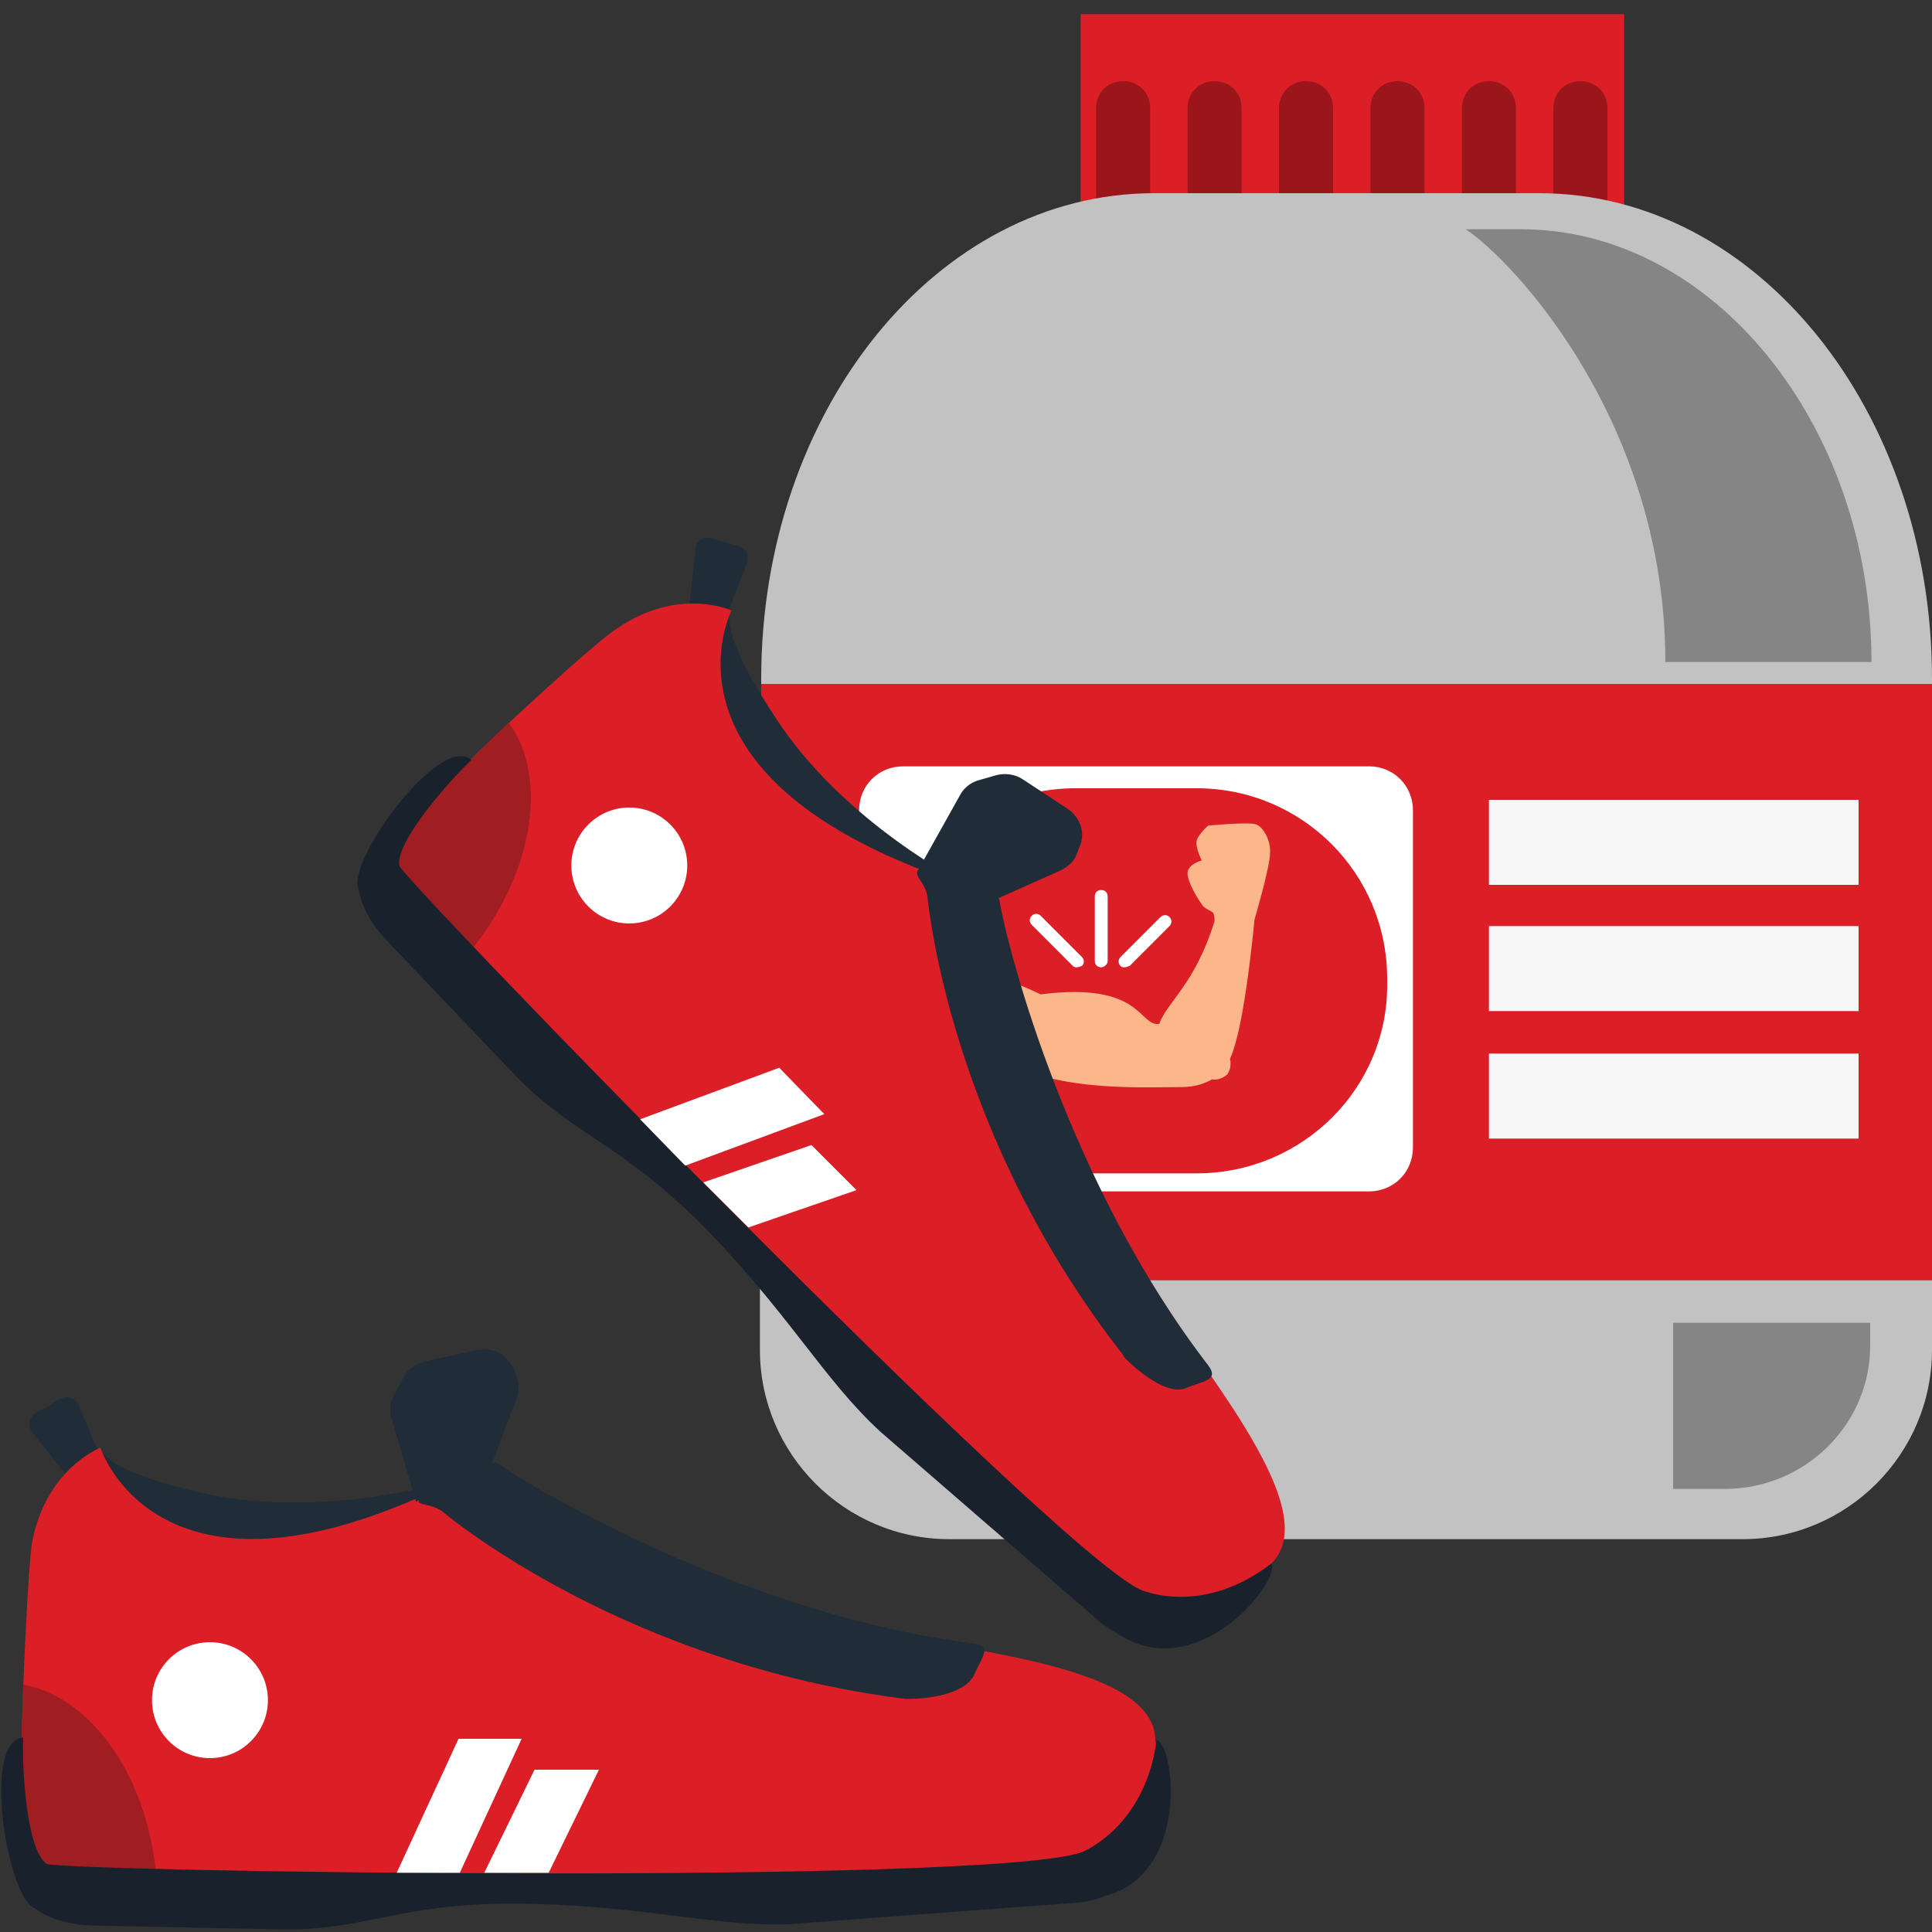 <?xml version="1.0" encoding="utf-8"?>
<!-- Generator: Adobe Illustrator 21.1.0, SVG Export Plug-In . SVG Version: 6.00 Build 0)  -->
<svg version="1.1" id="Layer_1" xmlns="http://www.w3.org/2000/svg" xmlns:xlink="http://www.w3.org/1999/xlink" x="0px" y="0px"
	 viewBox="0 0 150 150" style="enable-background:new 0 0 150 150;" xml:space="preserve">
<rect x="0" y="0" width="150" height="150" fill="#333333" stroke="none"/>
<style type="text/css">
	.st0{fill:#DC1F26;}
	.st1{opacity:0.3;}
	.st2{fill:#C2C2C2;}
	.st3{fill:#858585;}
	.st4{fill:#FFFFFF;}
	.st5{fill:#F7F7F7;}
	.st6{fill:#FBB68A;}
	.st7{fill:#202C38;}
	.st8{fill:#A01D21;}
	.st9{fill:#19222C;}
</style>
<g>
	<g>
		<rect x="83.9" y="1.1" class="st0" width="42.2" height="14.9"/>
		<path class="st1" d="M87.2,6.3L87.2,6.3c-1.2,0-2.1,0.9-2.1,2.1V16h4.2V8.4C89.3,7.2,88.4,6.3,87.2,6.3z"/>
		<path class="st1" d="M94.3,6.3L94.3,6.3c-1.2,0-2.1,0.9-2.1,2.1V16h4.2V8.4C96.4,7.2,95.5,6.3,94.3,6.3z"/>
		<path class="st1" d="M101.4,6.3L101.4,6.3c-1.2,0-2.1,0.9-2.1,2.1V16h4.2V8.4C103.5,7.2,102.6,6.3,101.4,6.3z"/>
		<path class="st1" d="M108.5,6.3L108.5,6.3c-1.2,0-2.1,0.9-2.1,2.1V16h4.2V8.4C110.6,7.2,109.7,6.3,108.5,6.3z"/>
		<path class="st1" d="M115.6,6.3L115.6,6.3c-1.2,0-2.1,0.9-2.1,2.1V16h4.2V8.4C117.7,7.2,116.8,6.3,115.6,6.3z"/>
		<path class="st1" d="M122.7,6.3L122.7,6.3c-1.2,0-2.1,0.9-2.1,2.1V16h4.2V8.4C124.8,7.2,123.9,6.3,122.7,6.3z"/>
		<path class="st2" d="M150,53.1H59.1v-0.4C59.1,31.9,72.7,15,89.6,15h29.9c16.9,0,30.5,16.9,30.5,37.7V53.1z"/>
		<path class="st3" d="M129.3,51.4c0-18.4-11.6-31-15.5-33.6h4.3c14.9,0,27.2,15.2,27.2,33.6H129.3z"/>
		<rect x="59.1" y="53.1" class="st0" width="90.9" height="46.3"/>
		<path class="st2" d="M135.3,119.5H73.7c-8.1,0-14.7-6.6-14.7-14.7v-5.4h91v5.4C150,112.9,143.4,119.5,135.3,119.5z"/>
		<path class="st4" d="M106.3,92.5H70.1c-1.9,0-3.4-1.5-3.4-3.4V62.9c0-1.9,1.5-3.4,3.4-3.4h36.2c1.9,0,3.4,1.5,3.4,3.4v26.2
			C109.7,91,108.2,92.5,106.3,92.5z"/>
		<path class="st0" d="M92.9,91.1h-9.4c-8.2,0-14.8-6.6-14.8-14.8V76c0-8.2,6.6-14.8,14.8-14.8h9.4c8.2,0,14.8,6.6,14.8,14.8v0.3
			C107.8,84.5,101.1,91.1,92.9,91.1z"/>
		<rect x="115.6" y="62.1" class="st5" width="28.7" height="6.6"/>
		<rect x="115.6" y="71.9" class="st5" width="28.7" height="6.6"/>
		<rect x="115.6" y="81.8" class="st5" width="28.7" height="6.6"/>
		<g>
			<path class="st6" d="M97.5,64c-0.6-0.2-3.7,0.1-3.7,0.1s-0.8,0.7-0.9,1.2s0.4,1.5,0.4,1.5s-1.1,0.3-1.1,1s0.8,2,1.1,2.4
				c0.2,0.4,0.8,0.5,0.9,0.7s0.1,0.6,0.1,0.6l0,0c-1.5,4.9-3.7,6.3-4.3,8c-1.6,0.2-1.3-3.3-9.2-2.3c-0.7-0.3-3.3-1.8-5.9-0.9v10.8
				c1.4-3.2,3.5-4.2,4.7-4c4,1.6,9.6,1.3,12.1,1.3c1.1,0,1.9-0.3,2.4-0.6c0.5,0.1,1-0.2,1.2-0.4c0.2-0.3,0.3-0.7,0.2-1.2
				c0.5-1.1,1.2-3.8,1.9-10.8l0,0c0,0,1.2-4.1,1.2-5.1C98.7,65.3,98.1,64.2,97.5,64z"/>
			<path class="st4" d="M85.5,75.1c-0.3,0-0.5-0.2-0.5-0.5v-5c0-0.3,0.2-0.5,0.5-0.5s0.5,0.2,0.5,0.5v5C86,74.9,85.7,75.1,85.5,75.1
				z"/>
			<path class="st4" d="M87.3,75.1c-0.1,0-0.2,0-0.3-0.1c-0.2-0.2-0.2-0.5,0-0.7l3.1-3.1c0.2-0.2,0.5-0.2,0.7,0s0.2,0.5,0,0.7
				L87.7,75C87.6,75,87.5,75.1,87.3,75.1z"/>
			<path class="st4" d="M83.6,75.1c-0.1,0-0.2,0-0.3-0.1l-3.2-3.2c-0.2-0.2-0.2-0.5,0-0.7s0.5-0.2,0.7,0l3.2,3.2
				c0.2,0.2,0.2,0.5,0,0.7C83.9,75,83.8,75.1,83.6,75.1z"/>
		</g>
		<path class="st3" d="M133.9,115.6h-4v-12.9h15.3v1.6C145.3,110.5,140.2,115.6,133.9,115.6z"/>
	</g>
	<g>
		<g>
			<path class="st7" d="M5.3,114.7l2.5-1.6l-1.7-4c-0.2-0.5-0.9-0.8-1.4-0.5l-1.9,1.1c-0.5,0.3-0.7,1-0.3,1.5L5.3,114.7z"/>
			<path class="st7" d="M7.8,112.3c0,0-0.4,1.8,8.3,3.7c9.5,2,19.5-1.2,19.5-1.2s-4.1,6.5-22.7,4.5C6.4,118.2,7.8,112.3,7.8,112.3z"
				/>
			<path class="st0" d="M35.6,114.8c2.3,0,20,8.3,27.8,10.8s26.4,2.9,26.3,9.6c0.5,1.7,0.1,8.5-5.5,9.9c-13.7,2.7-29.7,1.3-43.4,1.3
				c-11.9,0-22.2,1.8-25.8,1.3c-18.1,3.2-15-10.4-13.3-12.3c0-3.7,0.5-14,0.8-15.7c1.1-5.7,5.3-7.3,5.3-7.3S12.3,126.6,35.6,114.8z"
				/>
			<path class="st8" d="M12.2,146.6C0.4,151.4,0,137.3,1.7,135.4c0-1.1,0-2.7,0.1-4.6C7.1,131.7,11.8,138.2,12.2,146.6z"/>
			<path class="st9" d="M89.8,135.1c-0.9,6.8-5.8,8.7-5.8,8.7c-7.3,2.6-79.7,1.5-80.4,0.9c-1.6-1.2-1.9-7.7-1.8-9.8
				c-3.2,0.2-1.3,12.1,0.8,13.2c0.3,0.2,1.6,1.3,4.6,1.4l14.8,0.3c6.1,0.1,9.1-2,17.6-2c9.8,0,15.6,1.8,21.6,1.6l22.7-1.7
				c0.8-0.1,1.4-0.3,1.9-0.5C92.4,145.5,91.2,135.4,89.8,135.1z"/>
			<circle class="st4" cx="16.3" cy="132" r="4.5"/>
			<polygon class="st4" points="46.5,137.4 41.5,137.4 37.6,145.4 42.6,145.4 			"/>
			<polygon class="st4" points="40.5,135 35.6,135 30.8,145.4 35.7,145.4 			"/>
			<path class="st7" d="M32.3,116.6l-1.9-6.5c-0.2-0.6-0.1-1.3,0.2-1.8l0.7-1.3c0.3-0.7,1-1.1,1.7-1.3l4.1-0.9
				c1.2-0.2,2.3,0.4,2.8,1.5l0.2,0.5c0.2,0.6,0.2,1.2,0,1.8l-2.5,6.6l-2-0.5L32.3,116.6z"/>
			<path class="st7" d="M70.6,131.9c-0.1,0-0.2,0-0.3,0c-21.6-2.7-35.3-14-35.9-14.5c-0.7-0.6-1.7-0.5-1.9-0.8c0.5-2,5.6-3.3,6.1-3
				c3.5,2.4,19.6,11.8,37,14c1.5,0.2,0.6,1.1,0,2.5C74.8,131.6,71.9,131.9,70.6,131.9z"/>
		</g>
		<g>
			<path class="st7" d="M53.5,47.2l2.9,0.6l1.6-4.1c0.2-0.6-0.1-1.2-0.7-1.3l-2.1-0.6C54.6,41.6,54,42,54,42.6L53.5,47.2z"/>
			<path class="st7" d="M56.9,47.3c0,0-1.6,1,3.3,8.4c5.3,8.2,14.7,12.9,14.7,12.9s-7.5,1.7-19.3-12.8
				C51.8,50.4,56.9,47.3,56.9,47.3z"/>
			<path class="st0" d="M74.8,68.7c1.7,1.6,8.3,20,12,27.3s16.7,20.7,11.9,25.4c-0.9,1.6-5.9,6.1-10.9,3.1
				c-11.6-7.8-21.9-20.1-31.6-29.7c-8.5-8.4-16.9-14.4-19.1-17.3c-15.2-10.7-3.4-18-0.9-18.2c2.6-2.6,10.2-9.6,11.7-10.5
				c4.8-3.3,8.9-1.4,8.9-1.4S50,60.6,74.8,68.7z"/>
			<path class="st8" d="M35.8,74.7c-11.7-5-2.1-15.2,0.4-15.4c0.8-0.8,2-1.9,3.3-3.2C42.7,60.5,41.4,68.4,35.8,74.7z"/>
			<path class="st9" d="M98.7,121.4c-5.5,4.2-10.2,2-10.2,2c-7-3.3-57.4-55.3-57.5-56.2c-0.3-1.9,4.1-6.8,5.6-8.2
				c-2.4-2.1-9.5,7.6-8.8,9.9c0.1,0.3,0.2,2,2.3,4.2l10.2,10.7c4.3,4.3,7.8,5,13.9,11c6.9,6.9,9.7,12.3,14.2,16.4l17.2,14.9
				c0.6,0.4,1.2,0.8,1.6,1C93.3,130.6,99.5,122.6,98.7,121.4z"/>
			
				<ellipse transform="matrix(0.707 -0.707 0.707 0.707 -33.224 54.258)" class="st4" cx="48.9" cy="67.2" rx="4.5" ry="4.5"/>
			<polygon class="st4" points="66.5,92.4 63,88.9 54.6,91.8 58.1,95.3 			"/>
			<polygon class="st4" points="64,86.5 60.5,82.9 49.7,86.9 53.2,90.5 			"/>
			<path class="st7" d="M71.2,67.7l3.3-5.9c0.3-0.6,0.8-1,1.4-1.2l1.4-0.4c0.7-0.2,1.5-0.1,2.1,0.3l3.5,2.3c1,0.7,1.4,1.9,0.9,3
				l-0.2,0.5c-0.2,0.6-0.7,1-1.3,1.3l-6.5,2.9l-1.1-1.8L71.2,67.7z"/>
			<path class="st7" d="M87.4,105.5c-0.1-0.1-0.2-0.2-0.2-0.3C73.8,88.1,72.1,70.4,72,69.6c-0.1-0.9-0.9-1.5-0.8-1.9
				c1.8-1.1,6.3,1.6,6.4,2.2c0.7,4.2,5.5,22.2,16.2,36.1c0.9,1.2-0.4,1.2-1.8,1.8C90.6,108.3,88.4,106.5,87.4,105.5z"/>
		</g>
	</g>
</g>
</svg>
